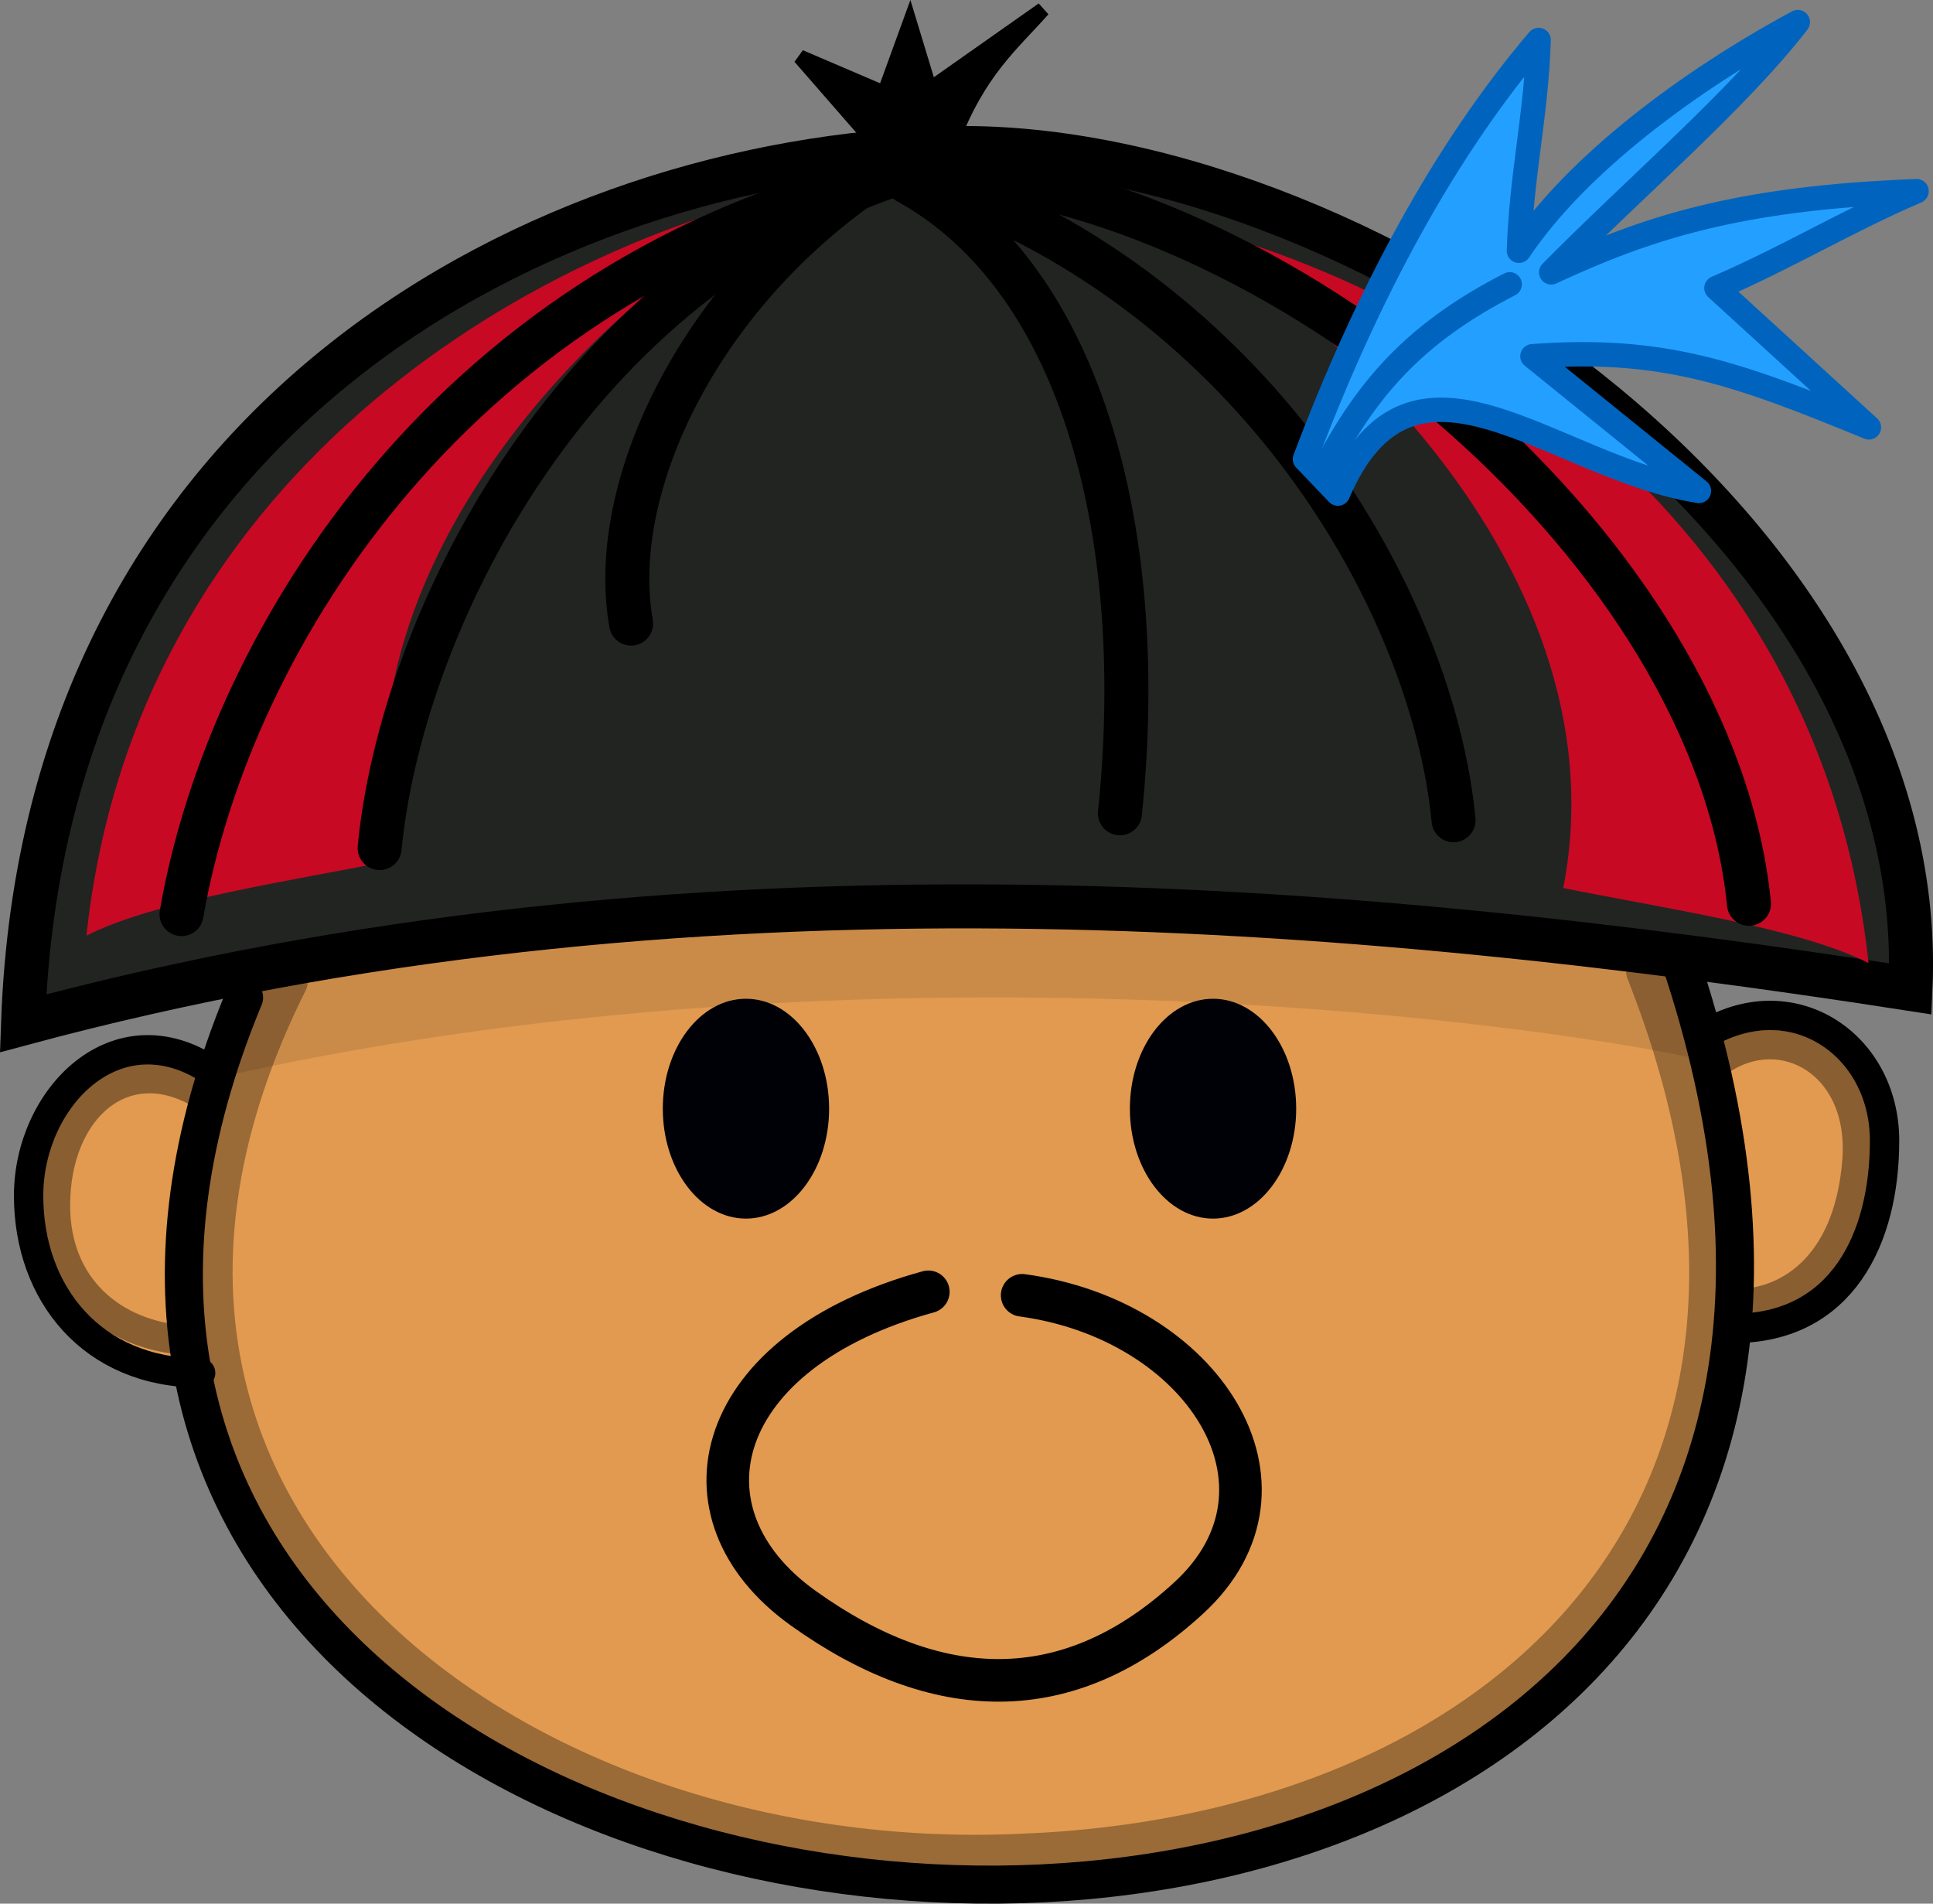 <?xml version="1.0" encoding="UTF-8" standalone="no"?>
<!-- Created with Inkscape (http://www.inkscape.org/) -->

<svg
   xmlns:dc="http://purl.org/dc/elements/1.1/"
   xmlns:cc="http://creativecommons.org/ns#"
   xmlns:rdf="http://www.w3.org/1999/02/22-rdf-syntax-ns#"
   xmlns:svg="http://www.w3.org/2000/svg"
   xmlns="http://www.w3.org/2000/svg"
   xmlns:xlink="http://www.w3.org/1999/xlink"
   xmlns:sodipodi="http://sodipodi.sourceforge.net/DTD/sodipodi-0.dtd"
   xmlns:inkscape="http://www.inkscape.org/namespaces/inkscape"
   width="544.636"
   height="536.257"
   id="svg2494"
   sodipodi:version="0.32"
   inkscape:version="0.48.3.1 r9886"
   version="1.0"
   sodipodi:docname="icon.svg"
   inkscape:output_extension="org.inkscape.output.svg.inkscape">
  <rect width="100%" height="100%" fill="#808080" stroke="none"/>
  <defs
     id="defs2496">
    <inkscape:perspective
       sodipodi:type="inkscape:persp3d"
       inkscape:vp_x="0 : 526.18109 : 1"
       inkscape:vp_y="0 : 1000 : 0"
       inkscape:vp_z="744.09448 : 526.18109 : 1"
       inkscape:persp3d-origin="372.04724 : 350.78739 : 1"
       id="perspective2502" />
    <linearGradient
       inkscape:collect="always"
       xlink:href="#linearGradient19062-64-6"
       id="linearGradient15200"
       gradientUnits="userSpaceOnUse"
       gradientTransform="translate(132,450)"
       x1="-1688.877"
       y1="-1539.333"
       x2="-1676.826"
       y2="-1421.954" />
    <linearGradient
       inkscape:collect="always"
       id="linearGradient19062-64-6">
      <stop
         style="stop-color:#5caa38;stop-opacity:1;"
         offset="0"
         id="stop19064-1-0" />
      <stop
         style="stop-color:#5caa38;stop-opacity:0"
         offset="1"
         id="stop19066-03-4" />
    </linearGradient>
    <linearGradient
       inkscape:collect="always"
       xlink:href="#linearGradient10780-65-9"
       id="linearGradient15202"
       gradientUnits="userSpaceOnUse"
       gradientTransform="translate(-8,-2)"
       x1="-1638"
       y1="-1718.638"
       x2="-1624"
       y2="-978.638" />
    <linearGradient
       id="linearGradient10780-65-9">
      <stop
         style="stop-color:#aa733e;stop-opacity:0.722;"
         offset="0"
         id="stop10782-8-6" />
      <stop
         id="stop10788-5-4"
         offset="0.5"
         style="stop-color:#8f9137;stop-opacity:0.498;" />
      <stop
         style="stop-color:#ffaf30;stop-opacity:0;"
         offset="1"
         id="stop10784-43-3" />
    </linearGradient>
    <linearGradient
       inkscape:collect="always"
       xlink:href="#linearGradient12064-73-7"
       id="linearGradient15204"
       gradientUnits="userSpaceOnUse"
       gradientTransform="translate(-212.132,-462.65)"
       x1="391.85"
       y1="556.607"
       x2="482.573"
       y2="582.366" />
    <linearGradient
       inkscape:collect="always"
       id="linearGradient12064-73-7">
      <stop
         style="stop-color:#ffffff;stop-opacity:1;"
         offset="0"
         id="stop12066-2-4" />
      <stop
         style="stop-color:#ffffff;stop-opacity:0;"
         offset="1"
         id="stop12068-12-1" />
    </linearGradient>
    <linearGradient
       inkscape:collect="always"
       xlink:href="#linearGradient19062-64-6"
       id="linearGradient16645"
       gradientUnits="userSpaceOnUse"
       gradientTransform="translate(1277.399,1691.442)"
       x1="-1688.877"
       y1="-1539.333"
       x2="-1676.826"
       y2="-1421.954" />
  </defs>
  <sodipodi:namedview
     id="base"
     pagecolor="#ffffff"
     bordercolor="#666666"
     borderopacity="1.0"
     gridtolerance="10000"
     guidetolerance="10"
     objecttolerance="10"
     inkscape:pageopacity="0.0"
     inkscape:pageshadow="2"
     inkscape:zoom="0.35"
     inkscape:cx="-476.85641"
     inkscape:cy="447.43013"
     inkscape:document-units="px"
     inkscape:current-layer="layer1"
     showgrid="false"
     inkscape:window-width="1280"
     inkscape:window-height="724"
     inkscape:window-x="0"
     inkscape:window-y="24"
     fit-margin-top="0"
     fit-margin-left="0"
     fit-margin-right="0"
     fit-margin-bottom="0"
     inkscape:window-maximized="1" />
  <g
     inkscape:label="Layer 1"
     inkscape:groupmode="layer"
     id="layer1"
     transform="translate(-264.708,-159.106)">
    <g
       id="g3817"
       inkscape:export-filename="/media/windows/linux/xtingray/tupi/sources/tupi/launcher/icons/tupi.png"
       inkscape:export-xdpi="344"
       inkscape:export-ydpi="344">
      <path
         inkscape:export-ydpi="344"
         inkscape:export-xdpi="344"
         inkscape:export-filename="/media/windows/linux/xtingray/tupi/sources/tupi/launcher/icons/tupi.png"
         sodipodi:nodetypes="ccccccc"
         inkscape:connector-curvature="0"
         id="path5491-47-5-3"
         d="m 337.49,434.093 c 142.498,-29.23 303.93,-15.612 403.579,0 5.647,28.898 14.283,69.754 10.961,104.632 -19.927,67.023 -34.952,86.638 -86.105,122.602 -60.162,24.278 -134.734,31.218 -199.641,15.397 C 410.149,675.063 329.331,615.897 317.56,535.735 315.235,506.172 321.879,465.649 337.49,434.093 z"
         style="fill:#e19a50;fill-opacity:1;stroke:none" />
      <path
         inkscape:export-ydpi="344"
         inkscape:export-xdpi="344"
         inkscape:export-filename="/media/windows/linux/xtingray/tupi/sources/tupi/launcher/icons/tupi.png"
         style="fill:#e19a50;fill-opacity:1;stroke:none"
         d="m 747.331,449 c 85.096,-10.783 29.092,111.169 5.638,82.001"
         id="path3893-6-8-0-8-0-38-6-6"
         inkscape:connector-curvature="0"
         sodipodi:nodetypes="cc" />
      <path
         inkscape:export-ydpi="344"
         inkscape:export-xdpi="344"
         inkscape:export-filename="/media/windows/linux/xtingray/tupi/sources/tupi/launcher/icons/tupi.png"
         style="fill:#e19a50;fill-opacity:1;stroke:none"
         d="M 320.694,457.562 C 226.438,452.768 299,571.197 316.465,542.381"
         id="path3893-6-8-0-8-03-5-7"
         inkscape:connector-curvature="0"
         sodipodi:nodetypes="cc" />
      <path
         inkscape:export-ydpi="344"
         inkscape:export-xdpi="344"
         inkscape:export-filename="/media/windows/linux/xtingray/tupi/sources/tupi/launcher/icons/tupi.png"
         transform="matrix(5.995,0,0,6.081,-461.515,-494.26)"
         d="m 160.105,158.803 c 0,2.812 -1.75,5.092 -3.908,5.092 -2.158,0 -3.908,-2.28 -3.908,-5.092 0,-2.812 1.75,-5.092 3.908,-5.092 2.158,0 3.908,2.28 3.908,5.092 z"
         sodipodi:ry="5.0921054"
         sodipodi:rx="3.9078948"
         sodipodi:cy="158.80263"
         sodipodi:cx="156.19737"
         id="path3103-4-8-2-9-8-8"
         style="fill:#000007;fill-opacity:1;stroke:none"
         sodipodi:type="arc" />
      <path
         inkscape:export-ydpi="344"
         inkscape:export-xdpi="344"
         inkscape:export-filename="/media/windows/linux/xtingray/tupi/sources/tupi/launcher/icons/tupi.png"
         sodipodi:nodetypes="cc"
         inkscape:connector-curvature="0"
         id="path3893-6-8-0-3-9-2"
         d="M 333.482,440.11 C 203.995,752.398 861.809,797.475 737.936,429.101"
         style="fill:none;stroke:#000000;stroke-width:10.718;stroke-linecap:round;stroke-linejoin:round;stroke-miterlimit:4;stroke-opacity:1;stroke-dasharray:none" />
      <path
         inkscape:export-ydpi="344"
         inkscape:export-xdpi="344"
         inkscape:export-filename="/media/windows/linux/xtingray/tupi/sources/tupi/launcher/icons/tupi.png"
         sodipodi:nodetypes="czcc"
         inkscape:connector-curvature="0"
         id="path3895-9-6-77-46-6-6"
         d="M 271.208,447.368 C 277.209,275.647 418.691,203.865 531.56,200.865 644.43,197.864 808.992,306.575 802.991,437.674 645.118,413.209 458.163,397.052 271.208,447.368 z"
         style="fill:#222422;fill-opacity:1;stroke:#000000;stroke-width:12.404;stroke-linecap:butt;stroke-linejoin:miter;stroke-miterlimit:4;stroke-opacity:1;stroke-dasharray:none" />
      <path
         inkscape:export-ydpi="344"
         inkscape:export-xdpi="344"
         inkscape:export-filename="/media/windows/linux/xtingray/tupi/sources/tupi/launcher/icons/tupi.png"
         sodipodi:nodetypes="cccc"
         inkscape:connector-curvature="0"
         id="path6115-76-4-0-6"
         d="m 496.365,211.146 c -85.553,17.393 -193.669,84.143 -207.301,211.532 19.273,-9.872 58.289,-15.512 86.023,-21.153 -18.333,-93.544 77.562,-174.396 121.278,-190.379 z"
         style="fill:#c80923;fill-opacity:1;stroke:none" />
      <path
         inkscape:export-ydpi="344"
         inkscape:export-xdpi="344"
         inkscape:export-filename="/media/windows/linux/xtingray/tupi/sources/tupi/launcher/icons/tupi.png"
         sodipodi:nodetypes="csc"
         inkscape:connector-curvature="0"
         id="path3897-9-2-9-81-4-2"
         d="m 321.241,545.868 c -30.556,0 -48.472,-22.359 -48.472,-49.941 0,-27.582 24.771,-52.879 51.41,-35.252"
         style="fill:none;stroke:#000000;stroke-width:8.269;stroke-linecap:round;stroke-linejoin:round;stroke-miterlimit:4;stroke-opacity:1" />
      <path
         inkscape:export-ydpi="344"
         inkscape:export-xdpi="344"
         inkscape:export-filename="/media/windows/linux/xtingray/tupi/sources/tupi/launcher/icons/tupi.png"
         sodipodi:nodetypes="csc"
         inkscape:connector-curvature="0"
         id="path3897-0-0-1-1-16-1-9"
         d="m 753.1,533.315 c 30.556,0 42.597,-25.297 42.597,-52.879 0,-27.582 -26.729,-45.045 -51.41,-29.377"
         style="fill:none;stroke:#000000;stroke-width:8.269;stroke-linecap:round;stroke-linejoin:round;stroke-miterlimit:4;stroke-opacity:1" />
      <path
         inkscape:export-ydpi="344"
         inkscape:export-xdpi="344"
         inkscape:export-filename="/media/windows/linux/xtingray/tupi/sources/tupi/launcher/icons/tupi.png"
         sodipodi:nodetypes="czzc"
         inkscape:connector-curvature="0"
         id="path3891-6-0-0-13-8-3"
         d="m 526.268,523.015 c -60.713,16.647 -72.566,62.413 -35.252,89.111 37.314,26.698 74.573,28.514 108.695,-2.938 34.122,-31.452 3.821,-78.35 -47.003,-85.194"
         style="fill:none;stroke:#000000;stroke-width:12;stroke-linecap:round;stroke-linejoin:round;stroke-miterlimit:4;stroke-opacity:1;stroke-dasharray:none" />
      <path
         inkscape:export-ydpi="344"
         inkscape:export-xdpi="344"
         inkscape:export-filename="/media/windows/linux/xtingray/tupi/sources/tupi/launcher/icons/tupi.png"
         sodipodi:nodetypes="cc"
         inkscape:connector-curvature="0"
         id="path4122-9-4-8-4-1-7"
         d="M 315.856,416.609 C 329.565,337.617 394.334,236.705 515.759,208.633"
         style="fill:none;stroke:#000000;stroke-width:12.404;stroke-linecap:round;stroke-linejoin:round;stroke-miterlimit:4;stroke-opacity:1;stroke-dasharray:none" />
      <path
         inkscape:export-ydpi="344"
         inkscape:export-xdpi="344"
         inkscape:export-filename="/media/windows/linux/xtingray/tupi/sources/tupi/launcher/icons/tupi.png"
         sodipodi:nodetypes="cccc"
         inkscape:connector-curvature="0"
         id="path6115-7-8-36-5-2"
         d="m 583.883,218.88 c 85.553,17.393 193.669,84.143 207.301,211.532 -19.273,-9.872 -58.289,-15.512 -86.023,-21.153 18.333,-93.544 -77.562,-174.396 -121.278,-190.379 z"
         style="fill:#c80923;fill-opacity:1;stroke:none" />
      <path
         inkscape:export-ydpi="344"
         inkscape:export-xdpi="344"
         inkscape:export-filename="/media/windows/linux/xtingray/tupi/sources/tupi/launcher/icons/tupi.png"
         sodipodi:nodetypes="cc"
         inkscape:connector-curvature="0"
         id="path4122-4-3-1-4-7-4-3"
         d="M 757.492,413.707 C 747.699,315.13 628.864,215.366 530.723,207.453"
         style="fill:none;stroke:#000000;stroke-width:12.404;stroke-linecap:round;stroke-linejoin:round;stroke-miterlimit:4;stroke-opacity:1;stroke-dasharray:none" />
      <path
         inkscape:export-ydpi="344"
         inkscape:export-xdpi="344"
         inkscape:export-filename="/media/windows/linux/xtingray/tupi/sources/tupi/launcher/icons/tupi.png"
         sodipodi:nodetypes="cc"
         inkscape:connector-curvature="0"
         id="path4122-1-9-7-5-3-9-5"
         d="m 371.672,398.003 c 5.875,-61.366 51.732,-157.332 143.78,-189.32"
         style="fill:none;stroke:#000000;stroke-width:12.404;stroke-linecap:round;stroke-linejoin:round;stroke-miterlimit:4;stroke-opacity:1;stroke-dasharray:none" />
      <path
         inkscape:export-ydpi="344"
         inkscape:export-xdpi="344"
         inkscape:export-filename="/media/windows/linux/xtingray/tupi/sources/tupi/launcher/icons/tupi.png"
         sodipodi:nodetypes="cc"
         inkscape:connector-curvature="0"
         id="path4122-1-6-0-22-6-78-2-1"
         d="M 674.257,390.169 C 668.381,328.804 618.37,241.839 526.322,209.85"
         style="fill:none;stroke:#000000;stroke-width:12.404;stroke-linecap:round;stroke-linejoin:round;stroke-miterlimit:4;stroke-opacity:1;stroke-dasharray:none" />
      <path
         inkscape:export-ydpi="344"
         inkscape:export-xdpi="344"
         inkscape:export-filename="/media/windows/linux/xtingray/tupi/sources/tupi/launcher/icons/tupi.png"
         sodipodi:nodetypes="cc"
         inkscape:connector-curvature="0"
         id="path4122-1-0-9-6-5-00-5-7"
         d="M 580.25,388.211 C 588.084,313.136 571.269,238.377 520.348,210.305"
         style="fill:none;stroke:#000000;stroke-width:12.404;stroke-linecap:round;stroke-linejoin:round;stroke-miterlimit:4;stroke-opacity:1;stroke-dasharray:none" />
      <path
         inkscape:export-ydpi="344"
         inkscape:export-xdpi="344"
         inkscape:export-filename="/media/windows/linux/xtingray/tupi/sources/tupi/launcher/icons/tupi.png"
         sodipodi:nodetypes="cccccccccc"
         inkscape:connector-curvature="0"
         id="path4185-2-7-6-2-7-8"
         d="m 532.802,199.183 -21.346,0.448 -21.346,-24.48 11.885,5.087 11.885,5.087 7.163,-19.695 5.637,18.568 31.879,-22.434 c -8.708,9.841 -18.014,17.168 -25.756,37.42 z"
         style="fill:#000000;fill-opacity:1;stroke:#000000;stroke-width:4.135px;stroke-linecap:butt;stroke-linejoin:miter;stroke-opacity:1" />
      <path
         inkscape:export-ydpi="344"
         inkscape:export-xdpi="344"
         inkscape:export-filename="/media/windows/linux/xtingray/tupi/sources/tupi/launcher/icons/tupi.png"
         sodipodi:nodetypes="cc"
         inkscape:connector-curvature="0"
         id="path4122-1-9-7-6-8-0-9-9"
         d="m 442.52,334.764 c -7.088,-40.425 21.817,-97.502 73.978,-129.49"
         style="fill:none;stroke:#000000;stroke-width:12.404;stroke-linecap:round;stroke-linejoin:round;stroke-miterlimit:4;stroke-opacity:1;stroke-dasharray:none" />
      <path
         inkscape:export-ydpi="344"
         inkscape:export-xdpi="344"
         inkscape:export-filename="/media/windows/linux/xtingray/tupi/sources/tupi/launcher/icons/tupi.png"
         sodipodi:nodetypes="ccccc"
         inkscape:connector-curvature="0"
         id="path6181-5-62-3-4"
         d="m 335.532,437.326 c -4.321,8.642 -7.645,17.284 -11.966,25.927 176.499,-40.552 363.967,-18.282 423.797,-4.986 -2.327,-9.307 -4.653,-18.614 -6.98,-27.921 -122.984,-10.637 -251.952,-27.256 -404.851,6.98 z"
         style="fill:#000000;fill-opacity:0.101;stroke:none" />
      <g
         inkscape:export-ydpi="344"
         inkscape:export-xdpi="344"
         inkscape:export-filename="/media/windows/linux/xtingray/tupi/sources/tupi/launcher/icons/tupi.png"
         inkscape:transform-center-x="32.857143"
         transform="matrix(9.55,2.62,-2.62,9.55,1959.554,3470.577)"
         id="g5137-4-5-1">
        <path
           style="fill:#23a0ff;fill-opacity:1;stroke:#0064be;stroke-width:0.694;stroke-linecap:round;stroke-linejoin:round;stroke-miterlimit:4;stroke-opacity:1;stroke-dasharray:none"
           d="m -214.258,-274.426 c 0.465,-5.001 1.512,-9.537 3.257,-13.258 0.504,2.093 0.542,3.838 1.046,5.931 0.93,-2.791 3.372,-5.931 5.931,-8.373 -1.047,2.558 -3.256,5.815 -4.884,8.722 2.248,-1.899 4.492,-3.427 9.415,-4.977 -1.744,1.395 -3.019,2.768 -4.763,4.163 1.744,0.892 3.489,1.783 5.233,2.675 -4.07,-0.504 -6.28,-0.659 -9.768,0.581 1.861,0.814 3.721,1.628 5.582,2.442 -4.225,0.465 -9.148,-2.558 -9.885,2.791 -0.388,-0.233 -0.775,-0.465 -1.163,-0.698 z"
           id="path3941-2-6-3-93-7-6"
           inkscape:connector-curvature="0"
           sodipodi:nodetypes="cccccccccccc" />
        <path
           style="fill:none;stroke:#0064be;stroke-width:0.694;stroke-linecap:round;stroke-linejoin:round;stroke-miterlimit:4;stroke-opacity:1;stroke-dasharray:none"
           d="m -213.677,-274.135 c 0.543,-2.617 1.434,-4.535 3.721,-6.629"
           id="path4100-9-2-8-75-0-4"
           inkscape:connector-curvature="0"
           sodipodi:nodetypes="cc" />
      </g>
      <path
         inkscape:export-ydpi="344"
         inkscape:export-xdpi="344"
         inkscape:export-filename="/media/windows/linux/xtingray/tupi/sources/tupi/launcher/icons/tupi.png"
         sodipodi:nodetypes="ccc"
         inkscape:connector-curvature="0"
         id="path4276-0-9-3"
         d="m 345.499,435.452 c -75.63,151.259 64.648,252.37 206.284,246.206 136.462,-4.932 237.16,-96.825 177.032,-249.024"
         style="fill:none;stroke:#000000;stroke-width:11.908px;stroke-linecap:round;stroke-linejoin:round;stroke-opacity:0.314" />
      <path
         inkscape:export-ydpi="344"
         inkscape:export-xdpi="344"
         inkscape:export-filename="/media/windows/linux/xtingray/tupi/sources/tupi/launcher/icons/tupi.png"
         sodipodi:nodetypes="csc"
         inkscape:connector-curvature="0"
         id="path3897-9-2-9-2-1-9-5"
         d="m 316.829,536.636 c -19.987,-1.409 -36.494,-14.608 -36.494,-37.963 0,-27.582 19.838,-44.423 41.545,-31.025"
         style="fill:none;stroke:#000000;stroke-width:8.269;stroke-linecap:round;stroke-linejoin:round;stroke-miterlimit:4;stroke-opacity:0.392" />
      <path
         inkscape:export-ydpi="344"
         inkscape:export-xdpi="344"
         inkscape:export-filename="/media/windows/linux/xtingray/tupi/sources/tupi/launcher/icons/tupi.png"
         sodipodi:nodetypes="csc"
         inkscape:connector-curvature="0"
         id="path3897-0-0-1-1-1-1-7-4"
         d="m 756.598,526.277 c 14.35,-1.409 29.188,-12.697 31.323,-40.196 2.114,-27.229 -20.74,-40.113 -38.374,-28.32"
         style="fill:none;stroke:#000000;stroke-width:8.269;stroke-linecap:round;stroke-linejoin:round;stroke-miterlimit:4;stroke-opacity:0.392" />
      <path
         inkscape:export-ydpi="344"
         inkscape:export-xdpi="344"
         inkscape:export-filename="/media/windows/linux/xtingray/tupi/sources/tupi/launcher/icons/tupi.png"
         transform="matrix(5.995,0,0,6.081,-329.912,-494.26)"
         d="m 160.105,158.803 c 0,2.812 -1.75,5.092 -3.908,5.092 -2.158,0 -3.908,-2.28 -3.908,-5.092 0,-2.812 1.75,-5.092 3.908,-5.092 2.158,0 3.908,2.28 3.908,5.092 z"
         sodipodi:ry="5.0921054"
         sodipodi:rx="3.9078948"
         sodipodi:cy="158.80263"
         sodipodi:cx="156.19737"
         id="path3103-4-8-2-9-8-8-2"
         style="fill:#000007;fill-opacity:1;stroke:none"
         sodipodi:type="arc" />
    </g>
    <g
       id="g4001"
       transform="translate(40,17.143)">
      <rect
         inkscape:export-ydpi="41.247894"
         inkscape:export-xdpi="41.247894"
         inkscape:export-filename="/home/xtingray/tupi.png"
         y="85.216"
         x="-448.41"
         height="654.579"
         width="591.949"
         id="rect3229"
         style="fill:#ffffff;fill-opacity:1;stroke:none" />
      <g
         inkscape:export-ydpi="41.247894"
         inkscape:export-xdpi="41.247894"
         inkscape:export-filename="/home/xtingray/tupi.png"
         id="g3817-5"
         transform="translate(-689.615,-15.028)">
        <path
           style="fill:#e19a50;fill-opacity:1;stroke:none"
           d="m 337.49,434.093 c 142.498,-29.23 303.93,-15.612 403.579,0 5.647,28.898 14.283,69.754 10.961,104.632 -19.927,67.023 -34.952,86.638 -86.105,122.602 -60.162,24.278 -134.734,31.218 -199.641,15.397 C 410.149,675.063 329.331,615.897 317.56,535.735 315.235,506.172 321.879,465.649 337.49,434.093 z"
           id="path5491-47-5-3-9"
           inkscape:connector-curvature="0"
           sodipodi:nodetypes="ccccccc"
           inkscape:export-filename="/media/windows/linux/xtingray/tupi/sources/tupi/launcher/icons/tupi.png"
           inkscape:export-xdpi="344"
           inkscape:export-ydpi="344" />
        <path
           sodipodi:nodetypes="cc"
           inkscape:connector-curvature="0"
           id="path3893-6-8-0-8-0-38-6-6-7"
           d="m 747.331,449 c 85.096,-10.783 29.092,111.169 5.638,82.001"
           style="fill:#e19a50;fill-opacity:1;stroke:none"
           inkscape:export-filename="/media/windows/linux/xtingray/tupi/sources/tupi/launcher/icons/tupi.png"
           inkscape:export-xdpi="344"
           inkscape:export-ydpi="344" />
        <path
           sodipodi:nodetypes="cc"
           inkscape:connector-curvature="0"
           id="path3893-6-8-0-8-03-5-7-7"
           d="M 320.694,457.562 C 226.438,452.768 299,571.197 316.465,542.381"
           style="fill:#e19a50;fill-opacity:1;stroke:none"
           inkscape:export-filename="/media/windows/linux/xtingray/tupi/sources/tupi/launcher/icons/tupi.png"
           inkscape:export-xdpi="344"
           inkscape:export-ydpi="344" />
        <path
           sodipodi:type="arc"
           style="fill:#000007;fill-opacity:1;stroke:none"
           id="path3103-4-8-2-9-8-8-6"
           sodipodi:cx="156.19737"
           sodipodi:cy="158.80263"
           sodipodi:rx="3.9078948"
           sodipodi:ry="5.0921054"
           d="m 160.105,158.803 c 0,2.812 -1.75,5.092 -3.908,5.092 -2.158,0 -3.908,-2.28 -3.908,-5.092 0,-2.812 1.75,-5.092 3.908,-5.092 2.158,0 3.908,2.28 3.908,5.092 z"
           transform="matrix(5.995,0,0,6.081,-461.515,-494.26)"
           inkscape:export-filename="/media/windows/linux/xtingray/tupi/sources/tupi/launcher/icons/tupi.png"
           inkscape:export-xdpi="344"
           inkscape:export-ydpi="344" />
        <path
           style="fill:none;stroke:#000000;stroke-width:10.718;stroke-linecap:round;stroke-linejoin:round;stroke-miterlimit:4;stroke-opacity:1;stroke-dasharray:none"
           d="M 333.482,440.11 C 203.995,752.398 861.809,797.475 737.936,429.101"
           id="path3893-6-8-0-3-9-2-7"
           inkscape:connector-curvature="0"
           sodipodi:nodetypes="cc"
           inkscape:export-filename="/media/windows/linux/xtingray/tupi/sources/tupi/launcher/icons/tupi.png"
           inkscape:export-xdpi="344"
           inkscape:export-ydpi="344" />
        <path
           style="fill:#222422;fill-opacity:1;stroke:#000000;stroke-width:12.404;stroke-linecap:butt;stroke-linejoin:miter;stroke-miterlimit:4;stroke-opacity:1;stroke-dasharray:none"
           d="M 271.208,447.368 C 277.209,275.647 418.691,203.865 531.56,200.865 644.43,197.864 808.992,306.575 802.991,437.674 645.118,413.209 458.163,397.052 271.208,447.368 z"
           id="path3895-9-6-77-46-6-6-3"
           inkscape:connector-curvature="0"
           sodipodi:nodetypes="czcc"
           inkscape:export-filename="/media/windows/linux/xtingray/tupi/sources/tupi/launcher/icons/tupi.png"
           inkscape:export-xdpi="344"
           inkscape:export-ydpi="344" />
        <path
           style="fill:#c80923;fill-opacity:1;stroke:none"
           d="m 496.365,211.146 c -85.553,17.393 -193.669,84.143 -207.301,211.532 19.273,-9.872 58.289,-15.512 86.023,-21.153 -18.333,-93.544 77.562,-174.396 121.278,-190.379 z"
           id="path6115-76-4-0-6-6"
           inkscape:connector-curvature="0"
           sodipodi:nodetypes="cccc"
           inkscape:export-filename="/media/windows/linux/xtingray/tupi/sources/tupi/launcher/icons/tupi.png"
           inkscape:export-xdpi="344"
           inkscape:export-ydpi="344" />
        <path
           style="fill:none;stroke:#000000;stroke-width:8.269;stroke-linecap:round;stroke-linejoin:round;stroke-miterlimit:4;stroke-opacity:1"
           d="m 321.241,545.868 c -30.556,0 -48.472,-22.359 -48.472,-49.941 0,-27.582 24.771,-52.879 51.41,-35.252"
           id="path3897-9-2-9-81-4-2-5"
           inkscape:connector-curvature="0"
           sodipodi:nodetypes="csc"
           inkscape:export-filename="/media/windows/linux/xtingray/tupi/sources/tupi/launcher/icons/tupi.png"
           inkscape:export-xdpi="344"
           inkscape:export-ydpi="344" />
        <path
           style="fill:none;stroke:#000000;stroke-width:8.269;stroke-linecap:round;stroke-linejoin:round;stroke-miterlimit:4;stroke-opacity:1"
           d="m 753.1,533.315 c 30.556,0 42.597,-25.297 42.597,-52.879 0,-27.582 -26.729,-45.045 -51.41,-29.377"
           id="path3897-0-0-1-1-16-1-9-6"
           inkscape:connector-curvature="0"
           sodipodi:nodetypes="csc"
           inkscape:export-filename="/media/windows/linux/xtingray/tupi/sources/tupi/launcher/icons/tupi.png"
           inkscape:export-xdpi="344"
           inkscape:export-ydpi="344" />
        <path
           style="fill:none;stroke:#000000;stroke-width:12;stroke-linecap:round;stroke-linejoin:round;stroke-miterlimit:4;stroke-opacity:1;stroke-dasharray:none"
           d="m 526.268,523.015 c -60.713,16.647 -72.566,62.413 -35.252,89.111 37.314,26.698 74.573,28.514 108.695,-2.938 34.122,-31.452 3.821,-78.35 -47.003,-85.194"
           id="path3891-6-0-0-13-8-3-3"
           inkscape:connector-curvature="0"
           sodipodi:nodetypes="czzc"
           inkscape:export-filename="/media/windows/linux/xtingray/tupi/sources/tupi/launcher/icons/tupi.png"
           inkscape:export-xdpi="344"
           inkscape:export-ydpi="344" />
        <path
           style="fill:none;stroke:#000000;stroke-width:12.404;stroke-linecap:round;stroke-linejoin:round;stroke-miterlimit:4;stroke-opacity:1;stroke-dasharray:none"
           d="M 315.856,416.609 C 329.565,337.617 394.334,236.705 515.759,208.633"
           id="path4122-9-4-8-4-1-7-9"
           inkscape:connector-curvature="0"
           sodipodi:nodetypes="cc"
           inkscape:export-filename="/media/windows/linux/xtingray/tupi/sources/tupi/launcher/icons/tupi.png"
           inkscape:export-xdpi="344"
           inkscape:export-ydpi="344" />
        <path
           style="fill:#c80923;fill-opacity:1;stroke:none"
           d="m 583.883,218.88 c 85.553,17.393 193.669,84.143 207.301,211.532 -19.273,-9.872 -58.289,-15.512 -86.023,-21.153 18.333,-93.544 -77.562,-174.396 -121.278,-190.379 z"
           id="path6115-7-8-36-5-2-4"
           inkscape:connector-curvature="0"
           sodipodi:nodetypes="cccc"
           inkscape:export-filename="/media/windows/linux/xtingray/tupi/sources/tupi/launcher/icons/tupi.png"
           inkscape:export-xdpi="344"
           inkscape:export-ydpi="344" />
        <path
           style="fill:none;stroke:#000000;stroke-width:12.404;stroke-linecap:round;stroke-linejoin:round;stroke-miterlimit:4;stroke-opacity:1;stroke-dasharray:none"
           d="M 757.492,413.707 C 747.699,315.13 628.864,215.366 530.723,207.453"
           id="path4122-4-3-1-4-7-4-3-8"
           inkscape:connector-curvature="0"
           sodipodi:nodetypes="cc"
           inkscape:export-filename="/media/windows/linux/xtingray/tupi/sources/tupi/launcher/icons/tupi.png"
           inkscape:export-xdpi="344"
           inkscape:export-ydpi="344" />
        <path
           style="fill:none;stroke:#000000;stroke-width:12.404;stroke-linecap:round;stroke-linejoin:round;stroke-miterlimit:4;stroke-opacity:1;stroke-dasharray:none"
           d="m 371.672,398.003 c 5.875,-61.366 51.732,-157.332 143.78,-189.32"
           id="path4122-1-9-7-5-3-9-5-1"
           inkscape:connector-curvature="0"
           sodipodi:nodetypes="cc"
           inkscape:export-filename="/media/windows/linux/xtingray/tupi/sources/tupi/launcher/icons/tupi.png"
           inkscape:export-xdpi="344"
           inkscape:export-ydpi="344" />
        <path
           style="fill:none;stroke:#000000;stroke-width:12.404;stroke-linecap:round;stroke-linejoin:round;stroke-miterlimit:4;stroke-opacity:1;stroke-dasharray:none"
           d="M 674.257,390.169 C 668.381,328.804 618.37,241.839 526.322,209.85"
           id="path4122-1-6-0-22-6-78-2-1-2"
           inkscape:connector-curvature="0"
           sodipodi:nodetypes="cc"
           inkscape:export-filename="/media/windows/linux/xtingray/tupi/sources/tupi/launcher/icons/tupi.png"
           inkscape:export-xdpi="344"
           inkscape:export-ydpi="344" />
        <path
           style="fill:none;stroke:#000000;stroke-width:12.404;stroke-linecap:round;stroke-linejoin:round;stroke-miterlimit:4;stroke-opacity:1;stroke-dasharray:none"
           d="M 580.25,388.211 C 588.084,313.136 571.269,238.377 520.348,210.305"
           id="path4122-1-0-9-6-5-00-5-7-9"
           inkscape:connector-curvature="0"
           sodipodi:nodetypes="cc"
           inkscape:export-filename="/media/windows/linux/xtingray/tupi/sources/tupi/launcher/icons/tupi.png"
           inkscape:export-xdpi="344"
           inkscape:export-ydpi="344" />
        <path
           style="fill:#000000;fill-opacity:1;stroke:#000000;stroke-width:4.135px;stroke-linecap:butt;stroke-linejoin:miter;stroke-opacity:1"
           d="m 532.802,199.183 -21.346,0.448 -21.346,-24.48 11.885,5.087 11.885,5.087 7.163,-19.695 5.637,18.568 31.879,-22.434 c -8.708,9.841 -18.014,17.168 -25.756,37.42 z"
           id="path4185-2-7-6-2-7-8-3"
           inkscape:connector-curvature="0"
           sodipodi:nodetypes="cccccccccc"
           inkscape:export-filename="/media/windows/linux/xtingray/tupi/sources/tupi/launcher/icons/tupi.png"
           inkscape:export-xdpi="344"
           inkscape:export-ydpi="344" />
        <path
           style="fill:none;stroke:#000000;stroke-width:12.404;stroke-linecap:round;stroke-linejoin:round;stroke-miterlimit:4;stroke-opacity:1;stroke-dasharray:none"
           d="m 442.52,334.764 c -7.088,-40.425 21.817,-97.502 73.978,-129.49"
           id="path4122-1-9-7-6-8-0-9-9-9"
           inkscape:connector-curvature="0"
           sodipodi:nodetypes="cc"
           inkscape:export-filename="/media/windows/linux/xtingray/tupi/sources/tupi/launcher/icons/tupi.png"
           inkscape:export-xdpi="344"
           inkscape:export-ydpi="344" />
        <path
           style="fill:#000000;fill-opacity:0.101;stroke:none"
           d="m 335.532,437.326 c -4.321,8.642 -7.645,17.284 -11.966,25.927 176.499,-40.552 363.967,-18.282 423.797,-4.986 -2.327,-9.307 -4.653,-18.614 -6.98,-27.921 -122.984,-10.637 -251.952,-27.256 -404.851,6.98 z"
           id="path6181-5-62-3-4-0"
           inkscape:connector-curvature="0"
           sodipodi:nodetypes="ccccc"
           inkscape:export-filename="/media/windows/linux/xtingray/tupi/sources/tupi/launcher/icons/tupi.png"
           inkscape:export-xdpi="344"
           inkscape:export-ydpi="344" />
        <g
           id="g5137-4-5-1-8"
           transform="matrix(9.55,2.62,-2.62,9.55,1959.554,3470.577)"
           inkscape:transform-center-x="32.857143"
           inkscape:export-filename="/media/windows/linux/xtingray/tupi/sources/tupi/launcher/icons/tupi.png"
           inkscape:export-xdpi="344"
           inkscape:export-ydpi="344">
          <path
             sodipodi:nodetypes="cccccccccccc"
             inkscape:connector-curvature="0"
             id="path3941-2-6-3-93-7-6-8"
             d="m -214.258,-274.426 c 0.465,-5.001 1.512,-9.537 3.257,-13.258 0.504,2.093 0.542,3.838 1.046,5.931 0.93,-2.791 3.372,-5.931 5.931,-8.373 -1.047,2.558 -3.256,5.815 -4.884,8.722 2.248,-1.899 4.492,-3.427 9.415,-4.977 -1.744,1.395 -3.019,2.768 -4.763,4.163 1.744,0.892 3.489,1.783 5.233,2.675 -4.07,-0.504 -6.28,-0.659 -9.768,0.581 1.861,0.814 3.721,1.628 5.582,2.442 -4.225,0.465 -9.148,-2.558 -9.885,2.791 -0.388,-0.233 -0.775,-0.465 -1.163,-0.698 z"
             style="fill:#23a0ff;fill-opacity:1;stroke:#0064be;stroke-width:0.694;stroke-linecap:round;stroke-linejoin:round;stroke-miterlimit:4;stroke-opacity:1;stroke-dasharray:none" />
          <path
             sodipodi:nodetypes="cc"
             inkscape:connector-curvature="0"
             id="path4100-9-2-8-75-0-4-5"
             d="m -213.677,-274.135 c 0.543,-2.617 1.434,-4.535 3.721,-6.629"
             style="fill:none;stroke:#0064be;stroke-width:0.694;stroke-linecap:round;stroke-linejoin:round;stroke-miterlimit:4;stroke-opacity:1;stroke-dasharray:none" />
        </g>
        <path
           style="fill:none;stroke:#000000;stroke-width:11.908px;stroke-linecap:round;stroke-linejoin:round;stroke-opacity:0.314"
           d="m 345.499,435.452 c -75.63,151.259 64.648,252.37 206.284,246.206 136.462,-4.932 237.16,-96.825 177.032,-249.024"
           id="path4276-0-9-3-0"
           inkscape:connector-curvature="0"
           sodipodi:nodetypes="ccc"
           inkscape:export-filename="/media/windows/linux/xtingray/tupi/sources/tupi/launcher/icons/tupi.png"
           inkscape:export-xdpi="344"
           inkscape:export-ydpi="344" />
        <path
           style="fill:none;stroke:#000000;stroke-width:8.269;stroke-linecap:round;stroke-linejoin:round;stroke-miterlimit:4;stroke-opacity:0.392"
           d="m 316.829,536.636 c -19.987,-1.409 -36.494,-14.608 -36.494,-37.963 0,-27.582 19.838,-44.423 41.545,-31.025"
           id="path3897-9-2-9-2-1-9-5-9"
           inkscape:connector-curvature="0"
           sodipodi:nodetypes="csc"
           inkscape:export-filename="/media/windows/linux/xtingray/tupi/sources/tupi/launcher/icons/tupi.png"
           inkscape:export-xdpi="344"
           inkscape:export-ydpi="344" />
        <path
           style="fill:none;stroke:#000000;stroke-width:8.269;stroke-linecap:round;stroke-linejoin:round;stroke-miterlimit:4;stroke-opacity:0.392"
           d="m 756.598,526.277 c 14.35,-1.409 29.188,-12.697 31.323,-40.196 2.114,-27.229 -20.74,-40.113 -38.374,-28.32"
           id="path3897-0-0-1-1-1-1-7-4-6"
           inkscape:connector-curvature="0"
           sodipodi:nodetypes="csc"
           inkscape:export-filename="/media/windows/linux/xtingray/tupi/sources/tupi/launcher/icons/tupi.png"
           inkscape:export-xdpi="344"
           inkscape:export-ydpi="344" />
        <path
           sodipodi:type="arc"
           style="fill:#000007;fill-opacity:1;stroke:none"
           id="path3103-4-8-2-9-8-8-2-3"
           sodipodi:cx="156.19737"
           sodipodi:cy="158.80263"
           sodipodi:rx="3.9078948"
           sodipodi:ry="5.0921054"
           d="m 160.105,158.803 c 0,2.812 -1.75,5.092 -3.908,5.092 -2.158,0 -3.908,-2.28 -3.908,-5.092 0,-2.812 1.75,-5.092 3.908,-5.092 2.158,0 3.908,2.28 3.908,5.092 z"
           transform="matrix(5.995,0,0,6.081,-329.912,-494.26)"
           inkscape:export-filename="/media/windows/linux/xtingray/tupi/sources/tupi/launcher/icons/tupi.png"
           inkscape:export-xdpi="344"
           inkscape:export-ydpi="344" />
      </g>
    </g>
    <g
       id="g4524"
       transform="translate(3882.104,382.421)"
       inkscape:export-filename="/home/xtingray/launcher.png"
       inkscape:export-xdpi="385.91"
       inkscape:export-ydpi="385.91">
      <g
         inkscape:export-ydpi="385.91"
         inkscape:export-xdpi="385.91"
         inkscape:export-filename="/home/xtingray/feather.png"
         id="g4518">
        <path
           style="fill:#23a0ff;fill-opacity:1;stroke:#0064be;stroke-width:8.951;stroke-linecap:round;stroke-linejoin:round;stroke-miterlimit:4;stroke-opacity:1;stroke-dasharray:none"
           d="m -4569.548,141.039 c 22.834,-60.576 51.32,-113.392 85.694,-153.703 -0.874,27.74 -6.349,49.562 -7.223,77.302 21.082,-31.522 62.147,-62.227 102.279,-83.861 -21.735,28.235 -60.305,61.178 -90.458,91.767 34.426,-15.945 67.527,-27.282 134.012,-29.77 -26.443,11.399 -46.969,24.113 -73.412,35.513 18.644,17.031 37.288,34.063 55.932,51.094 -48.878,-20.144 -75.816,-29.606 -123.415,-26.082 20.354,16.464 40.708,32.928 61.062,49.393 -54.11,-8.626 -104.998,-62.999 -132.395,0.988 -4.026,-4.213 -8.051,-8.426 -12.077,-12.639 z"
           id="path3941-2-6-3-93-7-6-5-3-8-6"
           inkscape:connector-curvature="0"
           sodipodi:nodetypes="cccccccccccc" />
        <path
           style="fill:none;stroke:#0064be;stroke-width:8.951;stroke-linecap:round;stroke-linejoin:round;stroke-miterlimit:4;stroke-opacity:1;stroke-dasharray:none"
           d="m -4563.311,146.636 c 15.669,-30.676 33.295,-51.488 68.863,-69.711"
           id="path4100-9-2-8-75-0-4-9-9-4-2"
           inkscape:connector-curvature="0"
           sodipodi:nodetypes="cc" />
        <path
           style="fill:#ffffff;fill-opacity:0.196;stroke:none"
           d="m -4562.994,-172.215 c 15.744,-42.397 50.381,-109.085 73.548,-134.275 -14.395,21.817 -24.19,43.61 -30.912,62.99 -16.294,22.728 -29.478,45.645 -42.636,71.286 z"
           id="path4512"
           inkscape:connector-curvature="0"
           transform="translate(0,308.268)"
           sodipodi:nodetypes="cccc" />
        <path
           style="fill:#ffffff;fill-opacity:0.196;stroke:none"
           d="m -4368.489,-259.624 c -22.604,8.434 -50.426,18.712 -59.44,26.176 -7.529,6.234 19.678,21.759 29.237,32.218 -17.094,-11.246 -56.791,-19.793 -89.067,-7.422 31.151,-6.747 74.447,5.398 103.912,16.194 -12.258,-11.358 -28.474,-26.498 -37.045,-33.586 -4.56,-3.388 -1.766,-7.711 2.299,-8.837 10.18,-4.18 41.663,-20.473 50.105,-24.743 z"
           id="path4514"
           inkscape:connector-curvature="0"
           transform="translate(0,308.268)"
           sodipodi:nodetypes="cscccccc" />
      </g>
      <rect
         inkscape:export-ydpi="385.91"
         inkscape:export-xdpi="385.91"
         inkscape:export-filename="/home/xtingray/feather.png"
         y="-57.772"
         x="-4582.396"
         height="250"
         width="250"
         id="rect4516"
         style="fill:#ffffff;fill-opacity:0;stroke:none" />
    </g>
  </g>
</svg>
